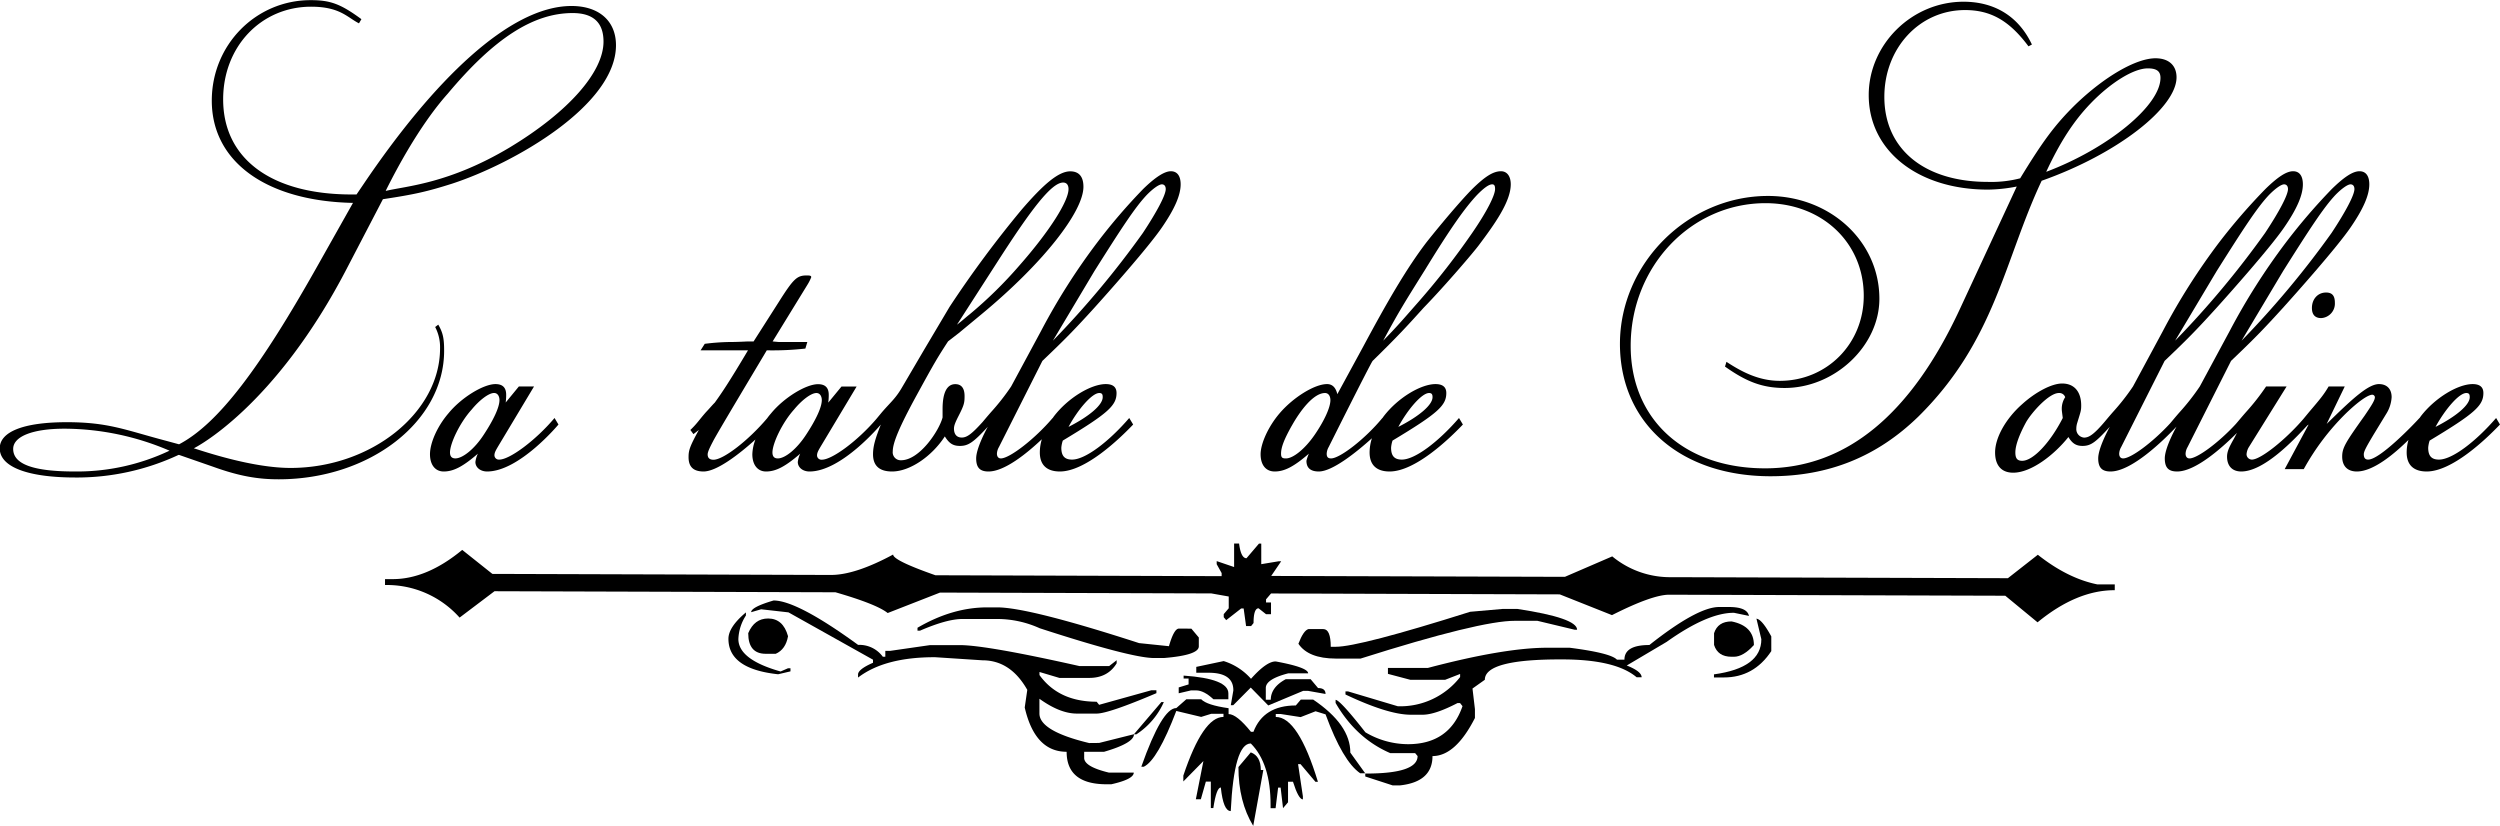 <svg id="Calque_1" data-name="Calque 1" xmlns="http://www.w3.org/2000/svg" viewBox="0 0 809.51 267.43"><path d="M572.14,469.16c0-3.85-.32-5.77-1.9-8.47l-1,.77a14.12,14.12,0,0,1,1.58,6.93c0,20.79-22.3,38.7-48.41,38.7-12.49,0-28.16-5.39-31.32-6.36,0,0,26.26-12.89,50-59.1l11.23-21.56c10.29-1.54,14.4-2.5,22.31-5,20.09-6.54,53.16-25.41,53.16-44.85,0-7.9-5.54-12.71-14.4-12.71-20.09,0-44.77,24.26-67.39,57.76l-2.22,3.27h-1.58c-26,0-41.61-11.55-41.61-30.8,0-17.14,12.34-30,28.48-30,9.33,0,11.71,3.47,15.5,5.39l.79-1.35c-6.8-5-10.12-6.16-16.45-6.16-17.72,0-32,14.44-32,32.54,0,19.83,17.72,32.54,45.72,33.11l-11.39,20.22c-18.51,32.92-32.11,51.21-44.93,57.95l-4.27-1.16c-13.13-3.46-18.51-6-32.11-6-13.93,0-21.68,3.08-21.68,8.47,0,6,9,9.44,24.52,9.44a77.92,77.92,0,0,0,33.38-7.32h.16l11.08,3.85c8.54,3.08,14.55,4.05,21.2,4.05C548.09,510.75,572.14,492.07,572.14,469.16Zm1.26-83.36c15-17.9,27.69-26,40.35-26q10,0,10,9.24c0,9.82-11.23,22.72-30.37,34.27-19.62,11.74-33.54,12.51-40,14.05h-.16C563.28,397.16,571.35,388.11,573.4,385.8ZM452.54,508.24c-13.29,0-19.94-2.31-19.94-7.31,0-4.05,6.33-6.55,16.62-6.55a86.91,86.91,0,0,1,34,7.12A69.89,69.89,0,0,1,452.54,508.24Z" transform="translate(-428.33 -355.57)"/><path d="M586.06,508.24c10.44,0,23.1-15.21,23.1-15.21l-1.27-2.11c-6.17,7.31-14.55,13.47-17.87,13.47a1.43,1.43,0,0,1-1.59-1.35c0-1,.48-1.73,1.74-3.85l11.08-18.48h-4.91l-4.27,5.2a17.93,17.93,0,0,0,.16-2.5c0-2.31-1.11-3.47-3.48-3.47-3.8,0-10.92,4.24-15.19,9.44-3.64,4.23-6,9.62-6,13.28,0,3.46,1.74,5.58,4.43,5.58,3.17,0,6.17-1.54,11.08-5.77a8.59,8.59,0,0,0-.8,2.69C582.26,506.9,583.85,508.24,586.06,508.24ZM575.78,504c-1.11,0-1.74-.58-1.74-1.93,0-2.89,3.16-9.62,7-13.86,2.53-3.08,5.54-5.39,7.28-5.39,1.1,0,1.74,1,1.74,2.31,0,2.31-1.9,6.35-5.07,11.17C582,500.93,578.15,504,575.78,504Z" transform="translate(-428.33 -355.57)"/><path d="M656.14,508.24c4.34,0,11.63-5.69,16.8-10.35a14.44,14.44,0,0,0-1,4.77c0,3.46,1.74,5.58,4.43,5.58,3.17,0,6.17-1.54,11.08-5.77a8.5,8.5,0,0,0-.79,2.69c0,1.74,1.58,3.08,3.79,3.08,10.43,0,23.06-15.16,23.1-15.2-1.74,4.42-2.53,6.93-2.53,9.62,0,3.85,2.21,5.58,6.17,5.58,5.69,0,12.81-4.81,17.08-11.36,1.43,2.31,2.69,3.08,4.91,3.08,2.72,0,4.43-1.23,9-6.2-.78,1.43-3.76,7.07-3.76,10.25s1.42,4.23,4,4.23c5.12,0,12.21-5.67,17.26-10.44a14.79,14.79,0,0,0-.65,4.28c0,4,2.22,6.16,6.49,6.16,8.23,0,19.14-10.39,23.73-15.21l-1.27-2.11c-6.64,7.7-14.23,13.47-18.51,13.47-2.37,0-3.48-1.15-3.48-3.85a9.51,9.51,0,0,1,.48-2.31c14.71-8.85,17.4-11.36,17.4-15.4,0-2.12-1.42-2.89-3.48-2.89-4.75,0-12.18,4.43-16.77,10.4-.16.21-.29.42-.44.63l0-.05c-5.7,6.73-13.92,13.09-16.77,13.09-.79,0-1.27-.58-1.27-1.54a4.61,4.61,0,0,1,.64-2.12l14.08-27.92c7.27-6.93,10.12-9.81,16.77-17.13,4-4.43,17.56-19.64,22-26.18,4.11-6,6-10.4,6-13.86,0-2.7-1.11-4.24-3.17-4.24s-5.06,1.93-9,5.78a190.23,190.23,0,0,0-14.72,17.13,206.79,206.79,0,0,0-18.35,28.88l-9.65,17.9a72.4,72.4,0,0,1-6.49,8.28c-1.31,1.5-2.07,2.42-2.78,3.26-3.41,3.76-5,5-6.71,5s-2.53-1.16-2.53-2.89c0-1,.48-2.12,1.43-4,1.89-3.66,2-4.43,2-6.55,0-2.5-1-3.85-3-3.85-2.69,0-4.12,2.7-4.12,8.09v2.69c-1.1,4.24-7.43,13.86-13.44,13.86a2.57,2.57,0,0,1-2.69-2.88c0-2.7,2-7.7,7.91-18.49,5.37-9.81,6.48-11.74,10-17.13l3.48-2.69,7.44-6.16c19.77-16.37,32.91-33.12,32.91-41.2,0-3.28-1.43-5-4.28-5-3.95,0-9,4.62-15.66,12.32a351.79,351.79,0,0,0-23.41,31.57l-8.23,13.87-7,11.93c-2.21,3.85-3.64,4.82-6.64,8.28l-1.79,2.16c-6.15,7.21-14.39,13.24-17.67,13.24a1.42,1.42,0,0,1-1.58-1.35c0-1,.47-1.73,1.74-3.85l11.07-18.48h-4.9l-4.28,5.2a17.93,17.93,0,0,0,.16-2.5c0-2.31-1.11-3.47-3.48-3.47-3.8,0-10.91,4.24-15.19,9.44-.43.5-.85,1-1.24,1.56l0,0c-6.17,7.31-14.24,13.47-17.4,13.47-1.27,0-1.9-.58-1.9-1.73,0-.77.63-2.12,1.74-4.24,1.26-2.5,13.29-22.52,17.4-29.45h1.11a95,95,0,0,0,11.39-.58l.63-2.12h-9.17l-2.06-.19,11.23-18.29a15.14,15.14,0,0,0,1.27-2.5c0-.39-.16-.58-1.43-.58-3.16,0-4.27,1-9,8.47l-8.23,12.9h-1.42c-1.11,0-3.33.19-6.81.19a73.42,73.42,0,0,0-7.59.58L655.19,469h15.35c-6.17,10.39-8.54,13.86-10.76,16.94-.79.77-1.74,1.93-2.85,3.08-2.37,2.7-2.84,3.66-5.06,5.78l1,1.34,1.74-1.34c-2.85,5.19-3.32,6.54-3.32,8.66C651.24,506.7,652.82,508.24,656.14,508.24Zm128.14-25.41c1,0,1.11.58,1.11,1.35,0,2.5-4.27,6.16-11.07,9.62C777.32,488.22,781.91,482.83,784.28,482.83Zm-1.58-39.47c8.86-14.05,13.13-20.6,16.93-24.64,2.06-2.12,4-3.46,4.91-3.46.79,0,1.26.57,1.26,1.54,0,1.92-2.85,7.31-7.43,14.24a298.84,298.84,0,0,1-29.11,34.85Zm-31.48-2.88c10.92-17,17.56-25.8,21.36-25.8,1.11,0,1.74.77,1.74,2.12,0,3.85-6,13.47-15.82,24.64a137.87,137.87,0,0,1-16.3,16c-1,.77-2.21,1.92-4,3.27Zm-65.81,47.74c2.53-3.08,5.54-5.39,7.28-5.39,1.1,0,1.74,1,1.74,2.31,0,2.31-1.9,6.35-5.07,11.17-3,4.62-6.8,7.7-9.17,7.7-1.11,0-1.74-.58-1.74-1.93C678.45,499.19,681.61,492.46,685.41,488.22Z" transform="translate(-428.33 -355.57)"/><path d="M841.08,508.24c3.16,0,6.17-1.54,11.07-5.77a13,13,0,0,0-.79,2.31c0,2.5,1.58,3.46,4,3.46,4.41,0,12.17-6.22,17.2-10.76a15.2,15.2,0,0,0-.75,4.6c0,4,2.21,6.16,6.48,6.16,8.23,0,19.15-10.39,23.73-15.21l-1.26-2.11c-6.65,7.7-14.24,13.47-18.51,13.47-2.37,0-3.48-1.15-3.48-3.85a9.53,9.53,0,0,1,.47-2.31c14.72-8.85,17.41-11.36,17.41-15.4,0-2.12-1.43-2.89-3.49-2.89-4.74,0-12.18,4.43-16.76,10.4-.16.21-.3.42-.45.63l0-.05c-5.53,6.73-13.76,13.09-16.61,13.09-1.11,0-1.42-.58-1.42-1.54a4.7,4.7,0,0,1,.63-2.12s13.29-26.57,14.24-27.92c8.07-7.89,11.07-11.16,16.45-17.13,7.28-7.51,16.45-18.29,18-20.41,5.06-6.74,10.28-14.05,10.28-19.63,0-2.7-1.27-4.24-3.16-4.24-2.54,0-5.22,1.73-9.34,5.78-3.8,3.85-10.28,11.55-14.71,17.13-6.65,8.66-13.13,20-20.57,33.88l-8.38,15.4c-.48-2.11-1.58-3.27-3.32-3.27-4.12,0-11.08,4.43-15.35,9.44-3.64,4.23-6.17,9.81-6.17,13.28S838.23,508.24,841.08,508.24Zm50-25.41c.95,0,1.11.58,1.11,1.35,0,2.5-4.28,6.16-11.08,9.62C884.11,488.22,888.69,482.83,891.07,482.83Zm-1.58-39.47c8.7-14.24,13.29-20.6,17.08-24.64,2.06-2.12,3.8-3.46,4.91-3.46.79,0,.95.57.95,1.54,0,1.92-2.53,7.12-7.44,14.24a242.11,242.11,0,0,1-17.24,22.14c-4.75,5.39-6.49,7.51-11.55,12.71C881.26,456.45,883.48,453,889.49,443.36Zm-42.88,50.06c2.69-4.81,7-10.59,10.76-10.59,1.11,0,1.74,1,1.74,2.31,0,2.31-1.9,6.55-5.06,11.17s-7,7.7-9.33,7.7c-1.11,0-1.59-.2-1.59-1.54C843.13,500.35,844.24,497.65,846.61,493.42Z" transform="translate(-428.33 -355.57)"/><path d="M1001.65,509.78c18.83,0,34.49-6.35,47.78-19.25,25-24.64,27.84-50.63,40-76.43,24.52-8.66,43.67-23.68,43.67-33.5,0-3.85-2.53-6.16-6.81-6.16-6.32,0-16.61,6-25.94,15-6.65,6.54-10.6,11.93-17.88,23.87a37.35,37.35,0,0,1-10.44,1.16c-20.57,0-33.54-10.59-33.54-27.53,0-15.79,11.39-28.11,26.11-28.11,8.38,0,14.39,3.46,20.56,11.74l1.11-.58c-4.27-9.05-12-13.86-22.15-13.86-16.77,0-30.69,13.86-30.69,30.23,0,18.09,16,30.61,38.6,30.61a51.73,51.73,0,0,0,9.33-1l-18.5,39.85c-15.67,33.69-36.55,51.4-63,51.4-26.1,0-43.51-15.79-43.51-39.66,0-25.6,19.46-46.2,43.67-46.2,18.19,0,31.8,12.7,31.8,30,0,15.59-12,27.53-27.21,27.53-7.12,0-12.82-3.27-17.25-6.16l-.47,1.54c6.8,4.81,12,6.93,19.3,6.93,16.29,0,30.69-13.67,30.69-28.88,0-18.67-16-33.3-36.07-33.3-26,0-47.94,21.94-47.94,47.93C952.92,492.65,972.54,509.78,1001.65,509.78Zm103.62-120.71c6.49-6.74,13.93-11.36,18.51-11.36,3,0,4.12,1,4.12,3.08,0,9-17.09,22.91-37,30.42C1095.46,401.39,1099.89,394.66,1105.27,389.07Z" transform="translate(-428.33 -355.57)"/><path d="M1176.94,455.3c0,2.12,1,3.27,3,3.27a4.71,4.71,0,0,0,4.43-5c0-2.31-.95-3.28-2.85-3.28C1178.84,450.29,1176.94,452.41,1176.94,455.3Z" transform="translate(-428.33 -355.57)"/><path d="M1236.58,490.92c-6.65,7.7-14.24,13.47-18.51,13.47-2.37,0-3.48-1.15-3.48-3.85a9.53,9.53,0,0,1,.47-2.31c14.72-8.85,17.4-11.36,17.4-15.4,0-2.12-1.42-2.89-3.48-2.89-4.74,0-12.18,4.43-16.77,10.4l-.44.63,0-.05c-1.9,2.11-12.81,13.47-16.61,13.47-1,0-1.42-.58-1.42-1.73,0-1,1-2.7,3.16-6.35l4.11-6.74a11.29,11.29,0,0,0,1.74-5.39c0-2.7-1.58-4.24-4.11-4.24-3.32,0-8.23,4.43-15.35,11.36l-1.58,1.54,5.86-12.13h-5.22c-1.59,2.7-2.69,4-6.33,8.28l-1.84,2.23c-5.84,6.81-13.87,13.17-16.67,13.17a1.75,1.75,0,0,1-1.74-1.73,5.37,5.37,0,0,1,.63-2.12l12.34-19.83h-6.64a73.53,73.53,0,0,1-6.49,8.28c-1.67,1.91-2.39,2.81-3.31,3.87-5.52,6-12.47,11.15-15,11.15-.79,0-1.27-.58-1.27-1.54a4.61,4.61,0,0,1,.64-2.12l14.08-27.92c7.27-6.93,10.12-9.81,16.77-17.13,4-4.43,17.56-19.64,22-26.18,4.11-6,6-10.4,6-13.86,0-2.7-1.11-4.24-3.17-4.24-2.21,0-5.06,1.93-9,5.78a191.85,191.85,0,0,0-14.72,17.13,208.65,208.65,0,0,0-18.35,28.88l-9.65,17.9a73.4,73.4,0,0,1-6.48,8.28c-1.58,1.79-2.35,2.77-3.21,3.76-5.54,6-12.56,11.26-15.14,11.26-.8,0-1.27-.58-1.27-1.54a4.7,4.7,0,0,1,.63-2.12l14.08-27.92c7.28-6.93,10.13-9.81,16.77-17.13,4-4.43,17.56-19.64,22-26.18,4.12-6,6-10.4,6-13.86,0-2.7-1.1-4.24-3.16-4.24-2.21,0-5.06,1.93-9,5.78A191.85,191.85,0,0,0,1147,433.93a206.79,206.79,0,0,0-18.35,28.88l-9.65,17.9a72.4,72.4,0,0,1-6.49,8.28c-2.5,2.86-3,3.65-5,5.71-1.87,1.88-3.07,2.57-4.33,2.57a2.74,2.74,0,0,1-2.53-2.89,6.25,6.25,0,0,1,.31-1.92c1.11-3.66,1.27-3.85,1.27-5.59,0-4.42-2.22-7.12-6.17-7.12-3.32,0-8.54,2.7-13,6.74-5.22,4.62-8.71,10.78-8.71,15.59,0,4,1.9,6.55,5.86,6.55,5.85,0,13.29-5.78,17.88-11.55,1.26,2.11,2.53,2.88,4.58,2.88,2.72,0,4.29-1.23,8.83-6.2-.79,1.44-3.76,7.07-3.76,10.25s1.42,4.23,4,4.23c6.77,0,17-9.91,21.35-14.53-.74,1.35-3.79,7.08-3.79,10.3s1.42,4.23,4,4.23c5.89,0,14.37-7.5,19.37-12.49l-1,1.9c-1.42,2.51-2.21,4.05-2.21,5.78,0,3.08,1.74,4.81,4.59,4.81,7.42,0,17.1-10.28,21.37-14.89l.46-.32-7.75,14.44h6.17A78.17,78.17,0,0,1,1188,489.38c4-3.85,7.12-6,8.54-6a.9.9,0,0,1,.79.77c0,1-.94,2.5-3.32,6-6.17,8.66-7.27,10.39-7.27,13.28,0,3.08,1.74,4.81,4.74,4.81,5.38,0,12.17-5.75,16.72-10.22a14.91,14.91,0,0,0-.58,4.06c0,4,2.21,6.16,6.48,6.16,8.23,0,19.15-10.39,23.73-15.21Zm-9.65-8.09c1,0,1.11.58,1.11,1.35,0,2.5-4.28,6.16-11.08,9.62C1220,488.22,1224.55,482.83,1226.93,482.83Zm-59.33-39.47c8.86-14.05,13.14-20.6,16.93-24.64,2.06-2.12,4-3.46,4.91-3.46.79,0,1.26.57,1.26,1.54,0,1.92-2.85,7.31-7.43,14.24a298.84,298.84,0,0,1-29.11,34.85Zm-21.51,0c8.86-14.05,13.13-20.6,16.93-24.64,2.06-2.12,4-3.46,4.9-3.46.79,0,1.27.57,1.27,1.54,0,1.92-2.85,7.31-7.44,14.24a296.87,296.87,0,0,1-29.11,34.85Zm-49.83,47.56c-4.12,8.08-9.65,13.86-13.13,13.86-1.59,0-2.22-.77-2.22-2.7,0-2.31,1.27-5.77,3.48-9.82,1.9-3.27,7.44-9.43,10.6-9.43a2,2,0,0,1,2.06,1.35,6.74,6.74,0,0,0-1.11,3.85C1095.94,488.61,1096.1,489.57,1096.26,490.92Z" transform="translate(-428.33 -355.57)"/><path d="M833.34,599.19l-4,4.75q0,11.19,4.79,19.06l3.27-18.09h-.81Q836.57,600.38,833.34,599.19Z" transform="translate(-428.33 -355.57)"/><path d="M989.82,554l4.83,1c-.4-1.91-2.54-2.87-6.44-2.88H985q-7.05,0-22.6,12.31c-5.37,0-8.07,1.56-8.07,4.74H951.9q-2-2.15-15.3-3.86l-7.26,0q-13.9,0-38.7,6.55l-12.89,0v1.91l7.25,1.92,11.28,0,4.84-1.89v1a24.57,24.57,0,0,1-20.17,9.46l-16.11-4.81H864v1Q877.71,586.94,885,587l4,0q4,0,11.29-3.78h.81l.8,1q-4.26,12.36-17.76,12.32a27.2,27.2,0,0,1-13.69-3.85q-8.24-10.5-9.65-10.5v1q6.62,11.45,17.69,16.24l8.06,0,.8.95q0,5.72-16.94,5.67v.95l8.85,2.88h2.42q10.49-1.15,10.5-9.49,7.47,0,13.74-12.34v-2.86l-.79-6.67,4-2.84q0-6.68,25-6.59,17.33,0,24.16,5.79h1.61c0-1.27-1.6-2.55-4.82-3.82L968,563.41Q981.35,553.92,989.82,554Z" transform="translate(-428.33 -355.57)"/><path d="M983.35,560.6v3.8c.8,2.55,2.68,3.82,5.63,3.83h.81c2,0,4.17-1.26,6.46-3.8q0-6.18-7.23-7.64Q984.57,556.79,983.35,560.6Z" transform="translate(-428.33 -355.57)"/><path d="M681.09,573q-13.68-3.86-13.67-10.52a15,15,0,0,1,2.44-7.61v-1c-3.76,3.16-5.66,6-5.66,8.55q0,9.76,16.09,11.48l4-.94v-1h-.81Z" transform="translate(-428.33 -355.57)"/><path d="M1088.19,535.2l-9.69,7.59-108.8-.33a29.41,29.41,0,0,1-19.32-6.73l-15.33,6.62-95.1-.29,3.23-4.75h-.8l-5.65.94,0-6.67H836l-4.05,4.75q-1.81,0-2.4-4.77h-1.61l0,7.62-5.64-1.92v1l1.6,2.87v1l-92.68-.29q-13.7-4.8-13.69-6.71-12.3,6.63-20.16,6.61l-109.61-.34L578,533.63q-11.5,9.5-22.59,9.46H553V545a31.53,31.53,0,0,1,24.15,10.55l11.3-8.54,110.41.34q13.29,3.84,16.91,6.72l16.94-6.62,87.85.27,5.64,1v3.81l-1.62,1.9v1l.8.95,4.85-3.79h.8l.79,5.71h1.62l.8-1c0-3.18.56-4.76,1.63-4.76l2.41,1.91h1.61v-3.81h-1.61v-1l1.62-1.9,93.49.29,16.91,6.72q13.11-6.63,18.55-6.61l108.8.33,10.45,8.61q12.72-10.44,25-10.4V544.8l-5.64,0Q1097.84,542.85,1088.19,535.2Z" transform="translate(-428.33 -355.57)"/><path d="M810.08,559.11q-1.61,0-3.24,5.7l-9.67-1q-35.62-11.54-45.9-11.57H748q-11.28,0-22.58,6.6v.95h.8Q734.95,556,740,556l11.29,0A33.49,33.49,0,0,1,765,559q29.59,9.62,37,9.64h3.22q11.29-.92,11.29-3.78V562l-2.41-2.87Z" transform="translate(-428.33 -355.57)"/><path d="M997.07,555.88l1.59,6.67q0,9.29-15.34,11.38v1h3.23q9.68,0,15.33-8.52l0-4.77Q998.88,556.11,997.07,555.88Z" transform="translate(-428.33 -355.57)"/><path d="M853.54,582.1h-4l-1.62,1.9q-10.47,0-13.72,8.53h-.81q-4.62-5.73-7.24-5.74v-1.9q-7.05-1-8.86-2.89h-4.83l-3.23,2.84q-4.63,0-11.34,19h.81q4.44-2.13,10.52-18.06l8.06,1.93,3.22-1,4,0v1q-6.64,0-13,19v1.9L818,602l-2.45,12.37h1.62l1.62-5.71h1.61l0,8.57h.81q1-6.68,2.43-6.66c.53,5.08,1.59,7.62,3.21,7.63q1.06-21.91,6.5-21.89,6.43,6.45,6.4,20v.95h1.62l.82-6.67H843l.78,6.67,1.62-1.91,0-6.66H847c1.2,3.82,2.27,5.72,3.21,5.73v-1L848.65,603h.8l4.82,5.72h.81q-6.39-21-13.65-21v-.95h1.61l6.44,1,4.84-1.89,3.23,1q5.6,15.25,11.23,19.08h1.61l-4.82-6.69Q865.61,590.24,853.54,582.1Z" transform="translate(-428.33 -355.57)"/><path d="M810,578.16v1.9l4-.94h1.61c1.75,0,3.62,1,5.63,2.87l4.84,0v-1.91q0-4.75-14.49-5.75v.95h1.61v1.91Z" transform="translate(-428.33 -355.57)"/><path d="M679.5,567.28c2.15-.94,3.5-2.85,4-5.7q-1.59-5.72-6.43-5.74c-3,0-5.11,1.57-6.46,4.75q0,6.66,5.62,6.68Z" transform="translate(-428.33 -355.57)"/><path d="M805.18,582.91h-.8l-8.9,10.44h.81A24.12,24.12,0,0,0,805.18,582.91Z" transform="translate(-428.33 -355.57)"/><path d="M781,596.17q-16.11-3.87-16.1-9.58l0-4.76q6.63,4.78,12.07,4.8l6.45,0q3.83,0,19.36-6.61v-.95h-1.61l-16.94,4.72-.8-1q-12.28,0-18.51-8.63v-1l6.44,1.92,9.67,0q6,0,8.88-4.73v-1l-2.42,1.89-9.67,0q-30-6.75-38.67-6.78l-9.67,0-12.9,1.86H715v1.9h-.81a9.4,9.4,0,0,0-8-3.83q-19.71-14.35-27.36-14.38-7.26,2.13-7.27,3.79l3.23-.94,8.86,1,27.36,15.32v1c-3.23,1.41-4.84,2.68-4.84,3.79v1q8.68-6.65,25-6.59l15.31,1q9.07,0,14.49,9.57l-.83,5.71Q763.43,599,773.71,599q0,10.49,12.86,10.52h1.61q7.26-1.63,7.27-3.78l-8.06,0q-8.05-1.94-8-4.79V599l6.45,0q9.68-2.82,9.68-5.69l-11.29,2.83Z" transform="translate(-428.33 -355.57)"/><path d="M833.41,575.37a19.45,19.45,0,0,0-8.85-5.74l-8.87,1.88v1.9l4,0q8.07,0,8,5.74l-.82,4.76h.8l5.66-5.7L839,584l11.29-4.72h1.62l5.63,1c0-1.27-.8-1.91-2.41-1.91l-2.41-2.87-8.06,0c-3.23,1.73-4.84,4-4.85,6.65h-1.61v-3.81q0-2.87,7.26-4.74l6.45,0c0-1.28-3.48-2.56-10.47-3.85Q838.47,569.68,833.41,575.37Z" transform="translate(-428.33 -355.57)"/><path d="M868.89,568.82q38.72-12.27,50-12.23l7.25,0,12.08,2.89H939q0-3.81-19.32-6.73h-4.84l-10.48.92Q868.5,565,860.84,565h-1.61q0-5.72-2.41-5.73H852c-1.08.31-2.15,1.9-3.24,4.75q3.21,4.77,12.08,4.8Z" transform="translate(-428.33 -355.57)"/></svg>